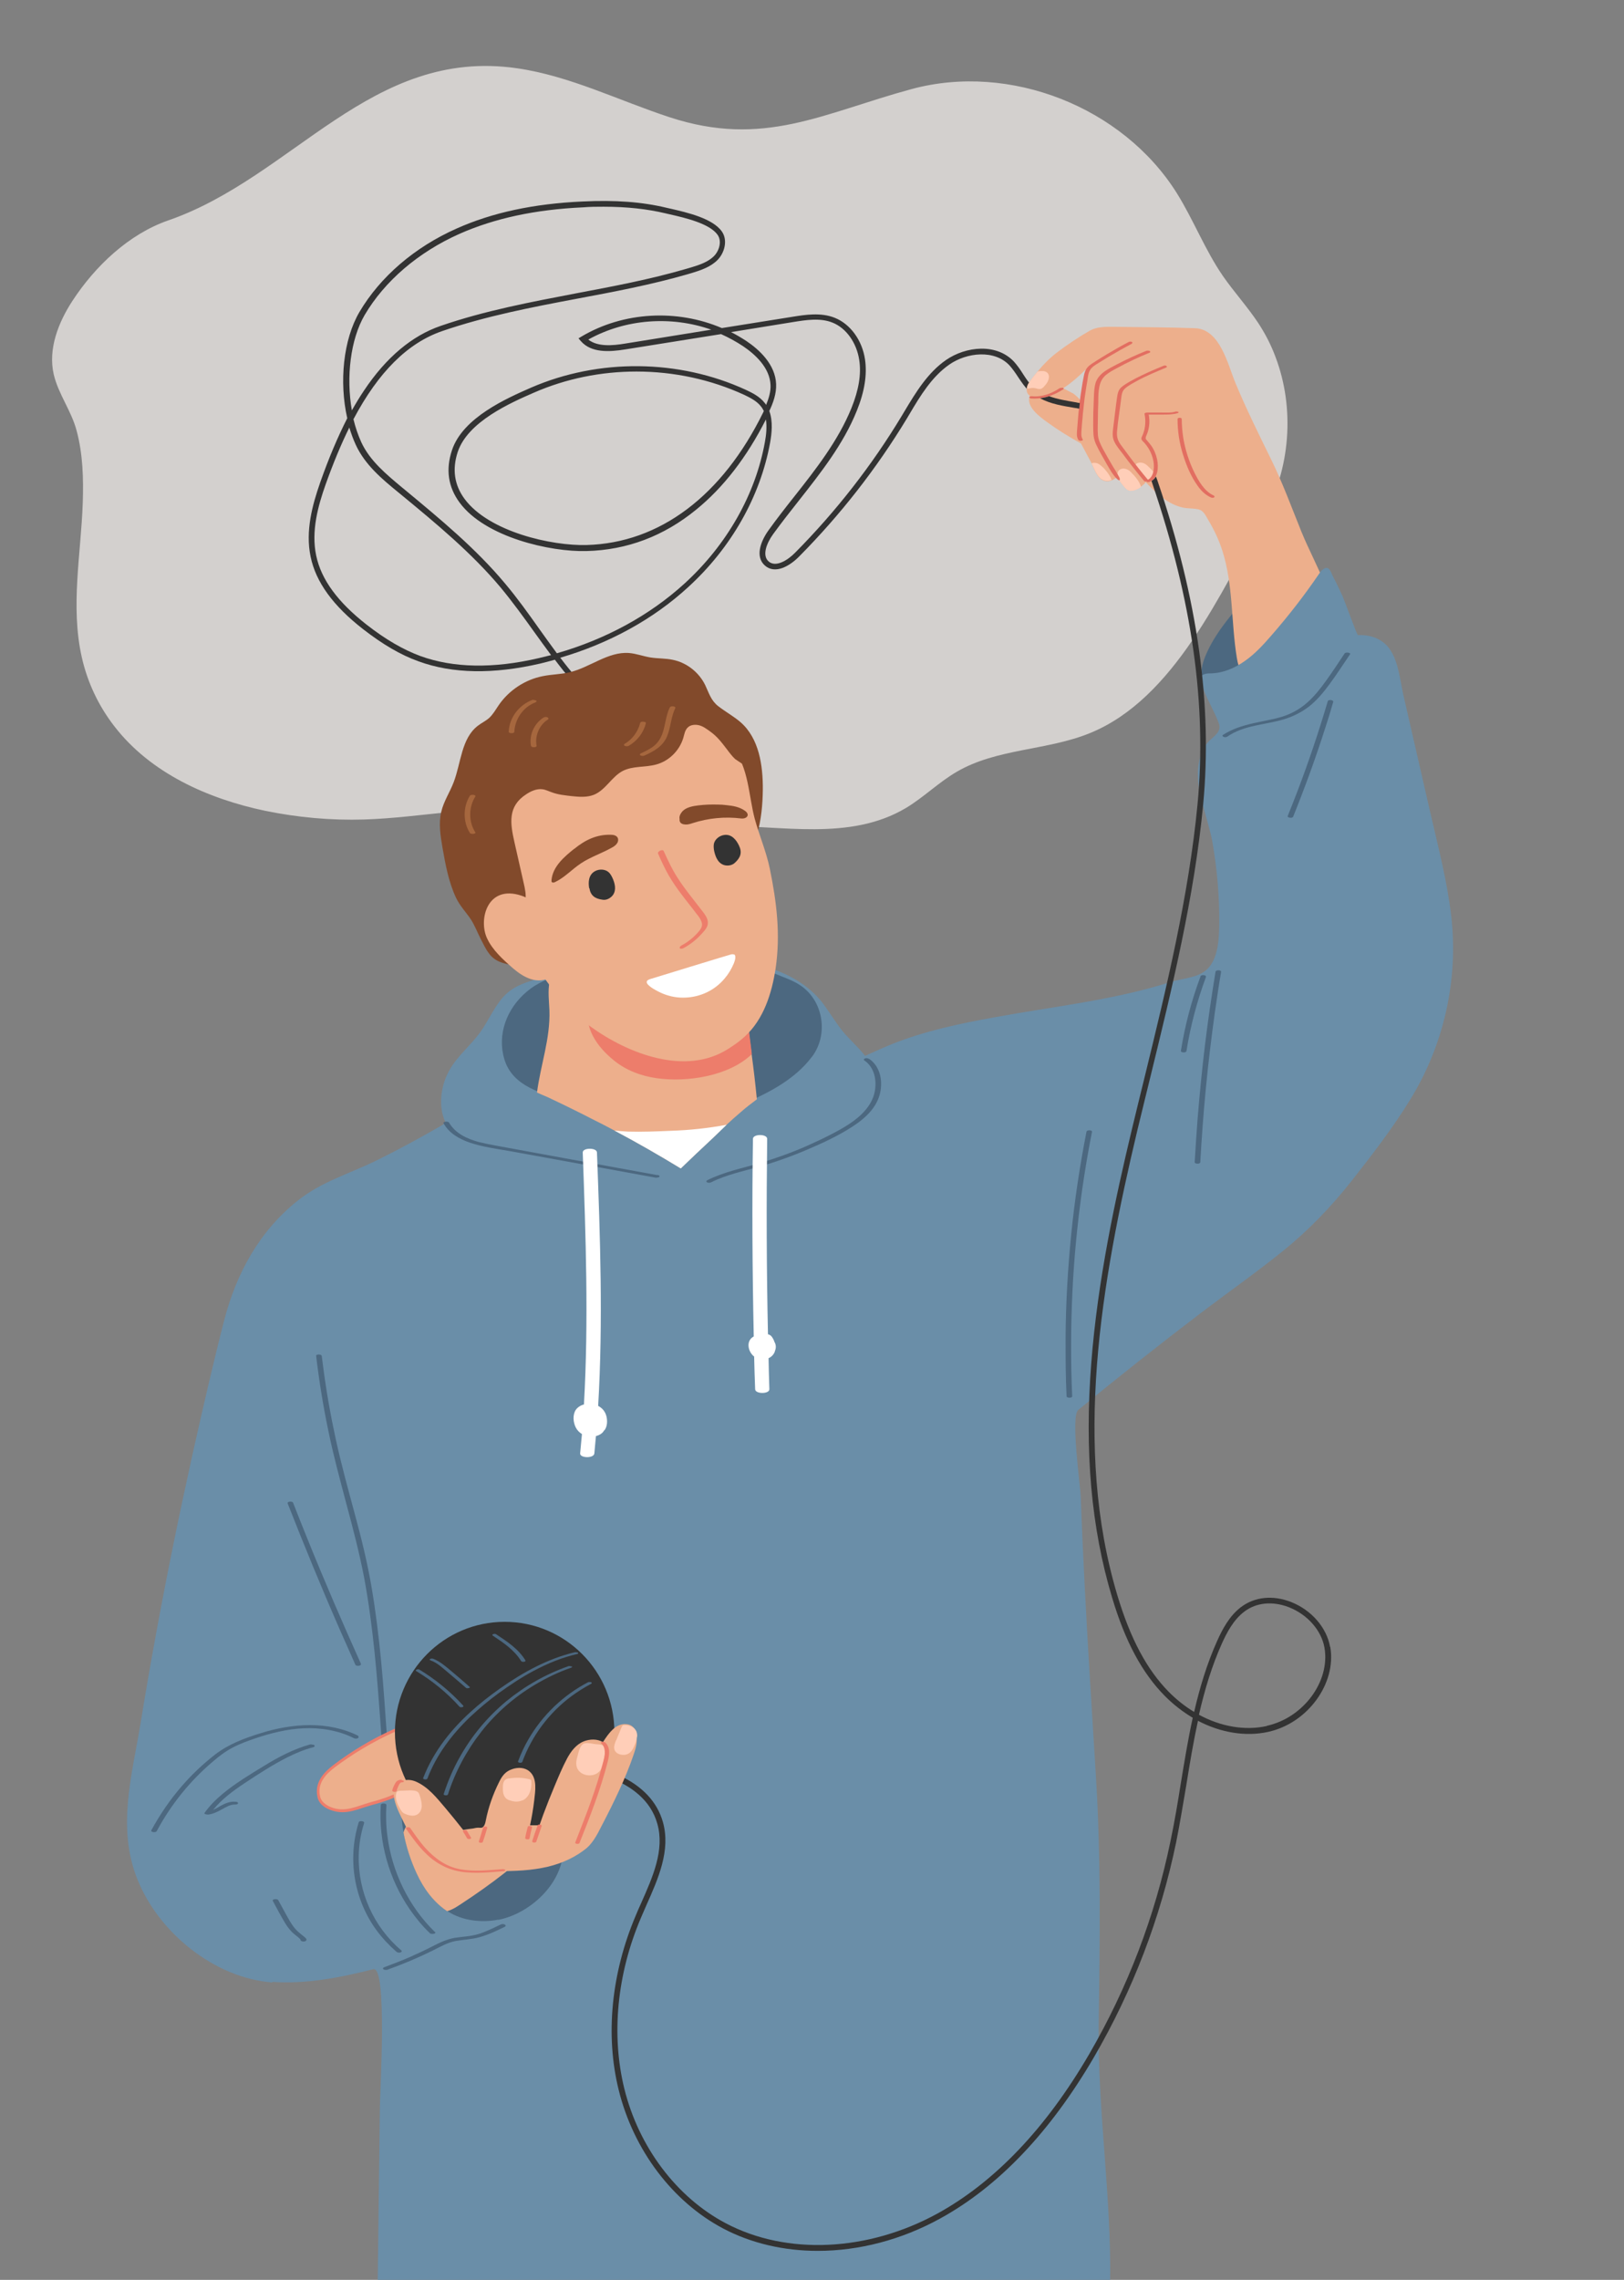 <svg  viewBox="0 0 114 160" fill="none" xmlns="http://www.w3.org/2000/svg">
<rect x="0" y="0" width="114" height="160" fill="#808080" stroke="none"/>
<g clip-path="url(#clip0_1_13981)">
<path d="M89.534 25.044C89.225 24.21 88.817 23.419 88.326 22.671C87.567 21.527 86.639 20.51 85.852 19.38C84.587 17.544 83.786 15.44 82.605 13.547C78.796 7.488 70.883 4.395 64.011 6.246C57.756 7.94 53.61 10.398 46.99 8.223C43.42 7.051 40.005 5.328 36.294 4.791C26.048 3.308 20.609 12.417 11.811 15.468C9.042 16.428 6.681 18.674 5.092 21.103C4.095 22.628 3.364 24.493 3.771 26.272C4.095 27.656 5.008 28.828 5.374 30.212C5.823 31.865 5.865 33.602 5.809 35.297C5.683 38.898 4.938 42.542 5.739 46.115C6.133 47.881 6.92 49.547 8.03 50.974C10.56 54.25 14.579 56.058 18.627 56.905C20.904 57.371 23.223 57.583 25.556 57.513C29.604 57.386 33.638 56.439 37.658 56.877C40.005 57.131 42.296 57.781 44.629 58.078C46.653 58.346 48.494 57.993 50.532 57.965C54.847 57.908 59.639 59.052 63.589 56.708C64.84 55.959 65.894 54.9 67.159 54.165C69.984 52.513 73.512 52.682 76.534 51.44C82.436 49.025 85.697 41.553 88.663 36.328C90.588 32.938 90.912 28.659 89.534 25.044Z" fill="#D3D0CE"/>
<path d="M41.537 49.251C40.581 48.347 39.738 47.344 38.951 46.299C38.613 46.398 38.262 46.483 37.925 46.568C34.636 47.33 31.769 47.288 29.379 46.412C28.114 45.961 26.849 45.212 25.486 44.153C23.378 42.514 22.169 40.848 21.804 39.068C21.424 37.261 21.93 35.425 22.478 33.857C23.083 32.134 23.715 30.651 24.376 29.352C23.8 26.809 24.095 23.829 25.233 21.895C26.681 19.437 29.098 17.347 32.064 16.034C34.566 14.918 37.461 14.296 40.89 14.141C43.195 14.028 45.065 14.169 46.779 14.579C46.878 14.607 46.976 14.621 47.089 14.649C48.255 14.918 50.026 15.327 50.672 16.245C51.108 16.867 50.855 17.757 50.363 18.251C49.885 18.731 49.225 18.957 48.578 19.155C48.466 19.183 48.353 19.225 48.241 19.254C45.697 19.988 43.069 20.482 40.511 20.962C37.362 21.556 34.116 22.177 31.038 23.236C28.62 24.07 26.568 26.103 24.811 29.422C24.952 30.001 25.135 30.538 25.36 31.032C25.964 32.346 27.145 33.306 28.171 34.168L28.48 34.422C30.897 36.427 33.399 38.489 35.451 40.947C36.308 41.964 37.096 43.065 37.855 44.139C38.262 44.703 38.67 45.283 39.091 45.847C42.535 44.859 45.613 43.178 48.058 40.947C51.024 38.235 53.034 34.704 53.694 31.018C53.779 30.566 53.849 29.973 53.765 29.436C52.429 32.077 50.785 34.21 48.873 35.764C46.597 37.628 44.011 38.602 41.171 38.673C38.642 38.743 34.06 37.713 32.261 35.269C31.459 34.182 31.277 32.953 31.727 31.597C32.486 29.295 35.606 27.939 37.278 27.205C42.029 25.143 47.665 25.199 52.359 27.36C52.809 27.572 53.329 27.826 53.68 28.278C53.722 28.321 53.751 28.363 53.779 28.419C53.961 27.968 54.116 27.487 54.088 27.007C54.032 25.807 53.02 24.875 52.162 24.296C51.67 23.971 51.15 23.688 50.616 23.448L43.898 24.521C42.76 24.705 41.495 24.776 40.764 23.928L40.609 23.745L40.82 23.618C43.772 21.866 47.538 21.683 50.672 23.024L55.62 22.234C56.505 22.092 57.616 21.909 58.599 22.304C59.696 22.742 60.525 23.886 60.722 25.228C60.876 26.287 60.694 27.473 60.145 28.829C59.204 31.174 57.602 33.193 56.07 35.142C55.465 35.905 54.847 36.696 54.271 37.487C53.821 38.108 53.469 38.984 53.961 39.407C54.453 39.831 55.282 39.337 55.831 38.772C58.684 35.891 61.2 32.671 63.294 29.196C63.364 29.083 63.434 28.956 63.505 28.843C64.292 27.53 65.121 26.16 66.4 25.27C67.805 24.296 69.97 24.07 71.193 25.397C71.418 25.651 71.628 25.948 71.811 26.244C72.233 26.894 72.64 27.502 73.287 27.487V27.883C72.43 27.911 71.952 27.177 71.474 26.471C71.291 26.188 71.094 25.906 70.883 25.666C69.829 24.507 67.848 24.733 66.625 25.595C65.416 26.442 64.615 27.756 63.856 29.041C63.786 29.154 63.715 29.281 63.645 29.394C61.523 32.897 58.993 36.131 56.112 39.04C55.409 39.76 54.397 40.311 53.694 39.69C53.006 39.083 53.371 38.023 53.947 37.218C54.524 36.413 55.142 35.622 55.746 34.86C57.264 32.939 58.838 30.933 59.766 28.645C60.286 27.36 60.469 26.245 60.314 25.256C60.132 24.055 59.401 23.024 58.445 22.643C57.574 22.29 56.562 22.46 55.676 22.601L51.319 23.307C51.684 23.491 52.036 23.702 52.387 23.928C53.315 24.55 54.425 25.581 54.481 26.951C54.51 27.629 54.271 28.278 54.004 28.843C54.271 29.578 54.172 30.425 54.06 31.061C53.371 34.846 51.333 38.447 48.297 41.215C45.852 43.461 42.76 45.155 39.33 46.158C40.075 47.147 40.876 48.093 41.776 48.941L41.495 49.237L41.537 49.251ZM24.544 29.959C23.954 31.145 23.392 32.501 22.858 33.998C22.324 35.509 21.832 37.275 22.197 38.998C22.549 40.678 23.715 42.26 25.739 43.842C27.06 44.873 28.297 45.593 29.52 46.045C31.825 46.879 34.622 46.935 37.826 46.186C38.121 46.116 38.403 46.045 38.684 45.975C38.29 45.452 37.911 44.915 37.531 44.393C36.772 43.334 35.985 42.246 35.142 41.229C33.118 38.814 30.63 36.752 28.213 34.761L27.904 34.507C26.835 33.631 25.627 32.628 24.98 31.23C24.797 30.835 24.643 30.411 24.516 29.987L24.544 29.959ZM44.671 26.075C42.197 26.075 39.738 26.569 37.475 27.558C35.859 28.264 32.851 29.578 32.134 31.71C31.727 32.939 31.895 34.041 32.612 35.015C34.327 37.331 38.74 38.32 41.185 38.249C46.301 38.108 50.701 34.803 53.582 28.928C53.582 28.9 53.61 28.872 53.624 28.857C53.568 28.744 53.498 28.617 53.413 28.518C53.118 28.137 52.654 27.911 52.247 27.713C49.885 26.626 47.285 26.075 44.685 26.075H44.671ZM42.366 14.508C41.902 14.508 41.424 14.508 40.932 14.551C37.545 14.706 34.706 15.327 32.246 16.415C29.365 17.7 27.004 19.72 25.599 22.107C24.601 23.815 24.291 26.456 24.699 28.801C24.98 28.306 25.261 27.84 25.556 27.403C27.102 25.087 28.916 23.561 30.939 22.869C34.046 21.796 37.306 21.189 40.469 20.581C43.013 20.101 45.641 19.607 48.157 18.872C48.269 18.844 48.382 18.802 48.494 18.773C49.112 18.59 49.689 18.392 50.11 17.983C50.49 17.601 50.687 16.937 50.377 16.485C49.815 15.681 48.072 15.285 47.032 15.045C46.92 15.017 46.822 15.002 46.723 14.974C45.416 14.664 44.011 14.508 42.38 14.508H42.366ZM41.298 23.829C41.93 24.338 42.956 24.267 43.884 24.112L49.928 23.137C47.117 22.149 43.912 22.375 41.298 23.829Z" fill="#333333"/>
<path d="M90.784 41.849C90.531 41.2 89.885 40.903 89.224 40.945C88.803 40.974 88.072 41.27 87.734 41.68C87.706 41.694 87.678 41.708 87.664 41.736C86.61 42.923 85.472 44.208 84.783 45.663C84.53 46.199 84.193 47.004 84.418 47.597C84.642 48.205 85.458 48.247 86.02 48.247C87.524 48.219 88.55 47.032 89.365 45.889C89.815 45.253 90.208 44.575 90.517 43.869C90.784 43.248 91.052 42.527 90.784 41.849Z" fill="#4C6880"/>
<path d="M93.454 42.369C93.356 41.931 93.201 41.508 93.046 41.098C92.54 39.813 91.88 38.598 91.36 37.327C90.657 35.59 90.038 33.881 89.209 32.2C88.352 30.449 87.481 28.698 86.736 26.904C86.201 25.633 85.667 23.119 83.911 23.035C81.999 22.964 80.074 22.964 78.148 22.936C77.586 22.936 77.01 22.922 76.504 23.204C75.716 23.656 74.958 24.164 74.227 24.715C73.721 25.096 73.257 25.563 72.835 26.071C72.624 26.325 72.428 26.579 72.245 26.834C72.147 26.975 72.09 27.13 72.076 27.257C72.048 27.469 72.118 27.653 72.287 27.78C72.006 28.528 72.948 29.221 73.51 29.63C74.269 30.181 75.07 30.675 75.885 31.127C76.11 31.565 76.363 32.003 76.588 32.441C76.602 32.469 76.616 32.497 76.63 32.539C76.827 32.935 77.024 33.542 77.431 33.712C77.656 33.81 77.853 33.782 78.036 33.712C78.162 33.669 78.246 33.584 78.359 33.528C78.401 33.514 78.443 33.542 78.471 33.584C78.513 33.641 78.57 33.712 78.612 33.768C78.682 33.867 78.766 33.98 78.851 34.079C78.977 34.248 79.132 34.418 79.329 34.432C79.596 34.446 79.863 34.333 80.088 34.164C80.214 34.065 80.341 33.952 80.425 33.839C81.184 34.63 81.985 35.406 83.081 35.632C83.433 35.703 83.925 35.661 84.248 35.788C84.515 35.901 84.684 36.268 84.824 36.508C85.232 37.186 85.569 37.906 85.808 38.655C86.581 41.07 86.412 43.668 86.82 46.154C86.876 46.507 86.96 46.889 87.213 47.157C87.354 47.298 87.551 47.397 87.748 47.439C88.38 47.595 89.026 47.312 89.603 47.016C90.277 46.663 90.91 46.267 91.528 45.843C92.006 45.504 92.512 45.081 92.878 44.572C93.243 44.078 93.496 43.499 93.496 42.878C93.496 42.708 93.468 42.525 93.426 42.355L93.454 42.369ZM76.11 27.031C76.054 27.413 75.998 27.808 75.927 28.189C75.745 27.963 75.576 27.794 75.351 27.625C75.281 27.582 74.634 27.257 74.634 27.243C74.677 27.215 74.719 27.187 74.761 27.159C75.253 26.834 75.66 26.466 76.082 26.057C76.138 26 76.209 25.944 76.279 25.944C76.222 26.311 76.166 26.664 76.11 27.031Z" fill="#EDAF8C"/>
<path d="M79.445 33.186C79.333 33.073 79.206 32.96 79.052 32.918C78.897 32.861 78.714 32.875 78.588 32.974C78.349 33.172 78.447 33.483 78.616 33.779C78.686 33.878 78.77 33.991 78.855 34.09C78.981 34.26 79.136 34.429 79.333 34.443C79.6 34.457 79.867 34.344 80.092 34.175C80.021 33.808 79.6 33.342 79.431 33.186H79.445Z" fill="#FFCEB8"/>
<path d="M73.132 26.043C73.034 26.043 72.936 26.043 72.837 26.071C72.626 26.325 72.43 26.58 72.247 26.834C72.148 26.975 72.092 27.13 72.078 27.258C72.078 27.258 72.106 27.272 72.12 27.272C72.148 27.272 72.177 27.272 72.205 27.272C72.359 27.229 72.514 27.215 72.668 27.243C72.781 27.272 72.893 27.314 73.02 27.3C73.09 27.3 73.16 27.243 73.217 27.201C73.273 27.159 73.315 27.088 73.371 27.032C73.456 26.933 73.54 26.82 73.582 26.693C73.737 26.311 73.526 26.015 73.132 26.043Z" fill="#FFCEB8"/>
<path d="M79.944 33.074C80.028 33.201 80.112 33.328 80.197 33.441C80.295 33.583 80.421 33.738 80.59 33.738C80.674 33.738 80.773 33.696 80.843 33.639C80.956 33.54 81.054 33.328 80.998 33.187C80.942 33.032 80.745 32.876 80.632 32.763C80.52 32.65 80.393 32.537 80.239 32.495C80.112 32.453 79.958 32.453 79.831 32.509C79.677 32.594 79.677 32.679 79.775 32.834C79.831 32.905 79.887 32.989 79.93 33.06L79.944 33.074Z" fill="#FFCEB8"/>
<path d="M77.412 32.795C77.3 32.682 77.173 32.569 77.019 32.512C76.892 32.47 76.737 32.47 76.625 32.512C76.822 32.908 77.019 33.515 77.426 33.684C77.651 33.783 77.848 33.755 78.031 33.684C77.918 33.331 77.553 32.922 77.398 32.767L77.412 32.795Z" fill="#FFCEB8"/>
<path d="M82.744 28.911C82.744 28.911 82.59 28.869 82.534 28.883C82.224 28.982 81.887 28.954 81.564 28.954H80.524C80.524 28.954 80.439 28.954 80.397 28.982C80.355 28.982 80.341 29.01 80.341 29.053C80.425 29.42 80.411 29.815 80.327 30.182C80.299 30.267 80.271 30.352 80.243 30.451C80.215 30.535 80.158 30.62 80.13 30.719C80.088 30.875 80.228 30.973 80.327 31.072C80.763 31.552 81.058 32.258 80.987 32.922C80.959 33.219 80.847 33.53 80.58 33.671C80.13 33.134 79.68 32.569 79.259 32.004C79.062 31.736 78.851 31.453 78.654 31.185C78.57 31.058 78.486 30.917 78.444 30.747C78.401 30.578 78.401 30.408 78.415 30.253C78.472 29.547 78.598 28.841 78.683 28.135C78.725 27.824 78.725 27.471 78.978 27.259C79.217 27.047 79.526 26.892 79.807 26.736C80.468 26.369 81.17 26.087 81.873 25.79C81.929 25.762 81.915 25.705 81.873 25.677C81.817 25.635 81.718 25.649 81.662 25.677C81.002 25.945 80.355 26.228 79.723 26.553C79.427 26.708 79.146 26.863 78.879 27.047C78.767 27.132 78.654 27.217 78.584 27.329C78.5 27.457 78.458 27.626 78.43 27.782C78.317 28.516 78.247 29.25 78.148 29.985C78.106 30.324 78.064 30.677 78.219 30.987C78.359 31.298 78.612 31.581 78.823 31.863C79.301 32.513 79.807 33.148 80.313 33.756C80.341 33.784 80.397 33.798 80.468 33.784C80.468 33.784 80.481 33.812 80.496 33.812C80.552 33.854 80.65 33.84 80.706 33.812C81.297 33.558 81.339 32.795 81.226 32.244C81.156 31.905 81.016 31.567 80.819 31.284C80.72 31.143 80.608 31.016 80.496 30.889C80.397 30.79 80.411 30.733 80.453 30.606C80.496 30.507 80.538 30.422 80.566 30.324C80.692 29.928 80.72 29.505 80.636 29.095C80.959 29.095 81.297 29.095 81.62 29.095C81.971 29.095 82.323 29.095 82.66 28.996C82.716 28.982 82.758 28.94 82.716 28.897L82.744 28.911Z" fill="#E26E61"/>
<path d="M85.218 34.786C84.529 34.475 84.136 33.755 83.813 33.105C83.461 32.371 83.208 31.58 83.068 30.775C82.998 30.323 82.955 29.857 82.955 29.405C82.955 29.292 82.66 29.292 82.66 29.405C82.66 30.252 82.787 31.086 83.04 31.891C83.279 32.667 83.602 33.444 84.08 34.108C84.319 34.447 84.628 34.744 85.007 34.913C85.064 34.941 85.162 34.941 85.218 34.913C85.274 34.885 85.274 34.828 85.218 34.8V34.786Z" fill="#E26E61"/>
<path d="M80.68 24.62C80.68 24.62 80.525 24.592 80.469 24.62C79.766 24.902 79.064 25.227 78.389 25.58C77.827 25.877 77.138 26.188 76.913 26.851C76.815 27.176 76.801 27.515 76.787 27.854C76.773 28.235 76.759 28.631 76.745 29.012C76.745 29.408 76.731 29.817 76.745 30.213C76.745 30.58 76.801 30.905 76.969 31.244C77.18 31.682 77.419 32.091 77.658 32.515C77.883 32.896 78.108 33.334 78.445 33.645C78.487 33.673 78.529 33.715 78.586 33.701C78.614 33.673 78.614 33.631 78.6 33.588C78.6 33.546 78.572 33.518 78.558 33.475C78.473 33.334 78.403 33.193 78.319 33.051C78.206 32.882 78.108 32.712 78.01 32.543C77.813 32.204 77.616 31.865 77.433 31.526C77.265 31.201 77.096 30.891 77.068 30.509C77.04 30.128 77.068 29.747 77.068 29.38C77.068 28.998 77.082 28.603 77.096 28.221C77.096 27.868 77.096 27.515 77.166 27.176C77.222 26.837 77.363 26.555 77.616 26.329C77.869 26.117 78.164 25.962 78.459 25.806C79.19 25.411 79.935 25.058 80.708 24.747C80.764 24.719 80.75 24.662 80.708 24.634L80.68 24.62Z" fill="#E26E61"/>
<path d="M79.451 24.123C78.889 24.419 78.341 24.73 77.793 25.055C77.568 25.196 77.329 25.337 77.104 25.479C76.893 25.606 76.654 25.747 76.528 25.959C76.387 26.171 76.373 26.453 76.331 26.707C76.275 27.004 76.233 27.301 76.19 27.583C76.148 27.837 76.12 28.077 76.092 28.332C76.078 28.459 76.064 28.6 76.05 28.727C76.022 28.925 76.008 29.108 75.993 29.306C75.965 29.589 75.937 29.871 75.923 30.139C75.909 30.38 75.867 30.634 76.008 30.846C76.064 30.93 75.783 30.973 75.712 30.888C75.544 30.662 75.6 30.351 75.614 30.097C75.642 29.758 75.67 29.419 75.698 29.08C75.712 28.939 75.727 28.812 75.74 28.671C75.755 28.543 75.769 28.402 75.783 28.275C75.825 27.95 75.867 27.611 75.923 27.287C75.965 26.99 76.022 26.693 76.078 26.411C76.12 26.171 76.19 25.945 76.359 25.761C76.528 25.578 76.767 25.451 76.977 25.309C77.216 25.154 77.455 25.013 77.708 24.857C78.214 24.561 78.72 24.264 79.24 23.996C79.296 23.968 79.395 23.968 79.451 23.996C79.507 24.024 79.507 24.081 79.451 24.109V24.123Z" fill="#E26E61"/>
<path d="M74.593 27.215C74.593 27.215 74.452 27.215 74.382 27.243C73.82 27.624 73.131 27.879 72.442 27.808C72.386 27.808 72.288 27.808 72.26 27.864C72.231 27.921 72.316 27.949 72.358 27.963C73.173 28.034 73.96 27.766 74.649 27.314C74.705 27.271 74.635 27.215 74.593 27.215Z" fill="#E26E61"/>
<path d="M19.105 139.087C21.494 139.256 23.884 138.79 26.203 138.197C27.201 137.943 26.681 146.755 26.667 147.857C26.61 152.009 26.568 156.161 26.512 160.3H77.925C78.037 154.184 77.039 148.125 77.124 142.052C77.208 136.234 77.292 130.457 76.927 124.61C76.66 120.246 76.379 115.896 76.154 111.532C76.041 109.357 75.943 107.168 75.859 104.993C75.831 104.174 75.142 99.4 75.69 98.949C78.529 96.618 81.41 94.344 84.32 92.127C86.217 90.686 88.171 89.317 90.026 87.82C91.853 86.351 93.441 84.698 94.889 82.862C96.323 81.04 97.77 79.162 98.993 77.171C100.16 75.278 101.003 73.202 101.495 71.041C102.001 68.838 102.127 66.55 101.874 64.305C101.593 61.861 100.961 59.46 100.413 57.073C99.78 54.291 99.134 51.509 98.501 48.727C98.262 47.653 98.15 46.227 97.405 45.365C96.885 44.772 96.098 44.532 95.325 44.575C95.254 44.575 94.355 42.075 94.243 41.835C94.032 41.383 93.821 40.931 93.582 40.479C93.427 40.182 93.315 39.645 92.893 39.942C92.753 40.027 92.668 40.168 92.57 40.309C91.558 41.792 90.448 43.219 89.267 44.575C88.705 45.224 88.115 45.874 87.412 46.368C86.709 46.877 85.88 47.23 85.023 47.258C84.868 47.258 84.699 47.258 84.545 47.314C84.193 47.427 84.264 47.681 84.348 47.964C84.629 48.953 85.205 49.8 85.557 50.76C85.796 51.396 85.121 51.707 84.784 52.102C84.334 52.611 84.137 53.373 84.095 54.037C83.996 55.718 84.812 57.441 85.107 59.093C85.444 61.028 85.613 62.991 85.585 64.94C85.571 65.872 85.514 67.087 84.896 67.849C84.264 68.64 83.111 68.626 82.198 68.909C78.178 70.194 73.947 70.632 69.815 71.394C67.384 71.832 64.91 72.355 62.619 73.273C60.384 74.177 58.276 75.391 55.901 76.027C53.736 76.606 51.488 76.761 49.253 76.775C44.404 76.803 39.513 76.196 34.748 77.269C34.706 77.227 34.65 77.199 34.594 77.185C33.736 76.888 31.712 78.569 31.01 78.978C29.52 79.84 28.016 80.659 26.47 81.422C24.558 82.368 22.605 82.905 20.918 84.246C18.22 86.379 16.589 89.359 15.732 92.678C14.931 95.799 14.214 98.949 13.511 102.084C12.584 106.264 11.726 110.459 10.953 114.668C10.574 116.744 10.208 118.834 9.871 120.924C9.267 124.582 8.198 128.24 9.632 131.856C11.122 135.626 15.057 138.832 19.133 139.129L19.105 139.087Z" fill="#6A8EA8"/>
<path d="M61.396 76.209C61.298 76.788 60.932 77.282 60.553 77.734C59.246 79.274 57.545 80.474 55.662 81.194C54.565 81.618 53.483 82.141 52.345 82.437C51.023 82.79 49.66 82.903 48.297 83.002C46.484 83.129 45.022 83.2 43.265 82.663C41.719 82.268 40.187 81.9 38.613 81.66C37.039 81.42 35.648 81.237 34.144 80.7C33.019 80.29 31.768 79.796 31.248 78.709C31.066 78.313 30.981 77.875 30.967 77.452C30.939 76.604 31.164 75.757 31.586 75.037C32.148 74.076 33.033 73.37 33.694 72.466C34.242 71.704 34.621 70.828 35.212 70.094C35.395 69.882 35.577 69.698 35.788 69.543C36.294 69.161 36.884 68.95 37.545 68.752C38.276 68.54 39.021 68.611 39.752 68.427C40.623 68.215 41.508 68.088 42.408 67.975C44.277 67.721 46.16 67.537 48.058 67.438C49.773 67.354 51.501 67.34 53.174 67.707C53.202 67.707 53.244 67.721 53.272 67.735C54.917 68.116 56.491 68.907 57.587 70.192C57.728 70.362 57.854 70.531 57.981 70.715C58.374 71.266 58.726 71.845 59.147 72.367C59.639 72.96 60.23 73.469 60.707 74.076C61.171 74.684 61.523 75.46 61.396 76.223V76.209Z" fill="#6A8EA8"/>
<path d="M56.996 74.163C55.801 75.759 53.904 76.734 52.119 77.482C51.191 77.877 50.222 78.174 49.21 78.245C48.142 78.329 47.059 78.216 45.977 78.132C43.911 77.976 41.845 77.75 39.835 77.228C38.12 76.79 35.984 76.267 35.408 74.347C34.874 72.581 35.591 70.774 36.954 69.615C38.5 68.288 40.496 68.231 42.421 67.963C44.291 67.709 46.174 67.525 48.071 67.426C49.294 67.356 50.531 67.342 51.754 67.469C52.892 67.582 53.792 68.104 54.846 68.514C55.31 68.698 55.788 68.881 56.195 69.164C57.811 70.251 58.163 72.61 57.01 74.149L56.996 74.163Z" fill="#4C6880"/>
<path d="M34.974 134.722C33.808 134.948 32.487 134.807 31.461 134.157C31.433 134.143 31.405 134.129 31.39 134.115C30.435 133.479 29.732 132.519 29.254 131.474C28.833 130.57 28.509 129.581 28.327 128.593C28.27 128.254 28.214 127.915 28.2 127.59C28.172 127.307 28.833 127.251 29.1 127.42C29.634 127.138 30.28 127.053 30.87 126.983C32.192 126.813 33.513 126.672 34.834 126.799C35.86 126.884 36.914 127.152 37.814 127.646C38.404 127.971 39.065 128.451 39.332 129.087C39.43 129.129 39.5 129.2 39.5 129.285C39.837 131.883 37.364 134.27 34.974 134.736V134.722Z" fill="#4C6880"/>
<path d="M40.379 68.242C40.73 68.199 41.081 68.143 41.433 68.086C43.682 67.691 45.93 66.985 47.8 65.671C49.037 64.796 50.077 63.68 50.99 62.493C51.904 61.307 52.719 60.008 53.141 58.567C53.436 57.55 53.534 56.491 53.548 55.432C53.562 53.709 53.281 51.816 51.988 50.687C51.496 50.263 50.92 49.952 50.414 49.557C49.908 49.161 49.767 48.639 49.5 48.074C49.065 47.184 48.207 46.506 47.237 46.308C46.718 46.195 46.183 46.224 45.649 46.139C45.143 46.054 44.666 45.871 44.16 45.828C42.684 45.715 41.419 46.845 39.971 47.184C39.367 47.325 38.72 47.325 38.102 47.452C36.865 47.693 35.727 48.441 35.01 49.486C34.799 49.797 34.616 50.122 34.349 50.376C34.096 50.602 33.787 50.743 33.534 50.941C32.382 51.831 32.367 53.539 31.847 54.895C31.58 55.601 31.145 56.237 30.976 56.971C30.779 57.791 30.92 58.652 31.06 59.485C31.271 60.686 31.496 61.914 32.016 63.016C32.297 63.595 32.705 64.005 33.056 64.527C33.323 64.937 33.534 65.488 33.759 65.925C33.928 66.25 34.082 66.589 34.307 66.886C34.827 67.634 35.656 67.648 36.5 67.86C37.202 68.03 37.905 68.213 38.636 68.27C39.226 68.326 39.817 68.298 40.407 68.228L40.379 68.242Z" fill="#824A2B"/>
<path d="M53.142 77.139C52.748 77.436 52.355 77.733 51.989 78.057C51.652 78.34 51.329 78.636 51.005 78.933L49.993 79.907C49.248 80.6 48.518 81.292 47.787 81.998C46.255 81.066 44.709 80.176 43.135 79.343C42.643 79.074 42.137 78.82 41.631 78.566C40.562 78.015 39.494 77.493 38.412 76.984C38.173 76.885 37.934 76.786 37.695 76.673C37.948 74.724 38.637 72.902 38.567 70.897C38.539 70.247 38.454 69.584 38.567 68.948C38.679 68.312 39.087 67.677 39.691 67.465C40.239 67.267 40.731 66.999 41.265 66.801C41.968 66.533 42.713 66.406 43.43 66.25C44.835 65.954 46.199 65.516 47.618 65.389C48.855 65.262 51.455 65.304 52.031 66.66C52.074 66.773 52.13 66.9 52.172 67.027C52.172 67.324 52.172 67.606 52.186 67.903C52.242 69.937 52.495 71.956 52.762 73.976C52.903 75.035 53.029 76.08 53.128 77.139H53.142Z" fill="#EDAF8C"/>
<path d="M52.776 73.976L52.748 74.004C51.146 75.529 48.223 75.967 46.114 75.671C45.004 75.515 43.964 75.12 43.121 74.442C41.94 73.496 40.886 72.083 41.364 70.459C41.589 69.725 42.095 69.117 42.699 68.637C44.034 67.578 45.735 67.168 47.407 67.197C48.265 67.211 49.122 67.338 49.937 67.564C50.71 67.776 51.455 67.677 52.2 67.875C52.256 69.908 52.523 71.928 52.776 73.962V73.976Z" fill="#ED7D6B"/>
<path d="M51.439 52.465C49.738 50.502 47.208 49.245 44.608 49.231C41.938 49.203 39.366 50.417 37.384 52.197C36.147 53.312 35.093 54.668 34.432 56.222C34.166 56.829 33.898 57.564 33.898 58.242C33.898 58.891 34.179 59.569 34.376 60.191C34.77 61.433 35.248 62.662 35.754 63.862C36.344 65.261 36.948 66.758 37.792 68.029C38.832 69.582 39.928 70.938 41.446 72.04C44.074 73.946 48.136 75.542 51.144 73.593C51.551 73.339 51.945 73.057 52.296 72.732C53.603 71.531 54.18 69.724 54.447 67.958C54.798 65.571 54.517 63.298 54.039 60.967C53.786 59.753 53.308 58.651 52.985 57.479C52.549 55.869 52.563 53.807 51.425 52.493L51.439 52.465Z" fill="#EDAF8C"/>
<path d="M50.034 50.054C49.781 49.842 49.528 49.63 49.289 49.39C48.67 48.783 48.164 48.147 47.335 47.879C46.38 47.568 45.353 47.427 44.37 47.385C42.838 47.328 41.221 47.935 39.788 48.444C39.24 48.642 38.635 48.797 38.143 49.108C37.567 49.475 37.033 49.997 36.527 50.477C34.756 52.2 33.702 54.616 33.491 57.087C33.365 58.542 33.477 60.053 33.857 61.465C34.025 62.059 34.25 62.652 34.559 63.188C34.84 63.654 35.36 63.979 35.88 64.121C36.457 64.276 36.794 63.782 36.878 63.231C36.949 62.793 36.85 62.355 36.752 61.931C36.541 60.999 36.33 60.067 36.119 59.135C35.81 57.779 35.627 56.593 36.935 55.745C37.272 55.52 37.679 55.336 38.087 55.392C38.312 55.421 38.523 55.534 38.734 55.604C39.183 55.774 39.661 55.816 40.139 55.873C40.659 55.929 41.207 55.971 41.699 55.774C42.514 55.435 42.936 54.517 43.709 54.107C44.426 53.74 45.283 53.867 46.056 53.655C46.956 53.415 47.701 52.681 47.968 51.777C48.038 51.537 48.08 51.254 48.263 51.071C48.46 50.859 48.797 50.831 49.078 50.901C49.359 50.972 49.598 51.155 49.837 51.325C50.371 51.706 50.652 52.102 51.046 52.61C51.214 52.836 51.397 53.076 51.608 53.274C51.65 53.302 52.128 53.627 52.128 53.613C52.774 53.796 52.254 52.695 52.17 52.483C51.917 51.904 51.538 51.424 51.088 50.986C50.751 50.661 50.371 50.364 50.006 50.054H50.034Z" fill="#824A2B"/>
<path d="M36.608 62.86C34.205 62.055 33.572 64.541 34.191 65.854C34.57 66.674 35.301 67.337 36.032 67.973C36.664 68.51 37.733 69.216 38.759 68.51C39.152 68.241 39.265 67.817 39.307 67.45C39.461 66.024 38.815 64.456 37.676 63.468C37.381 63.213 37.016 63.002 36.608 62.86Z" fill="#EDAF8C"/>
<path d="M41.359 62.34C41.289 61.93 41.303 61.394 41.767 61.139C42.076 60.97 42.484 60.998 42.723 61.21C42.849 61.323 42.919 61.464 42.99 61.605C43.158 61.973 43.285 62.439 43.032 62.806C42.877 63.018 42.596 63.187 42.315 63.145C41.753 63.074 41.458 62.848 41.373 62.326L41.359 62.34Z" fill="#333333"/>
<path d="M48.107 57.765C47.925 57.822 47.728 57.652 47.7 57.455C47.672 57.257 47.784 57.073 47.91 56.932C48.178 56.65 48.655 56.565 49.021 56.523C49.485 56.466 49.948 56.452 50.412 56.466C50.609 56.466 50.82 56.48 51.017 56.508C51.466 56.551 51.93 56.636 52.296 56.904C52.675 57.172 52.436 57.483 52.029 57.441C50.89 57.299 49.724 57.412 48.627 57.765C48.459 57.822 48.276 57.878 48.107 57.864C47.334 57.822 47.84 56.96 48.22 56.748C48.248 56.748 48.262 56.72 48.29 56.706L48.107 57.751V57.765Z" fill="#824A2B"/>
<path d="M40.303 59.572C39.614 60.123 38.813 60.801 38.715 61.747C38.715 61.789 38.715 61.832 38.715 61.874C38.771 61.973 38.898 61.945 38.996 61.888C39.657 61.563 40.163 60.998 40.781 60.589C41.456 60.137 42.257 59.883 42.974 59.473C43.1 59.403 43.227 59.318 43.311 59.191C43.395 59.078 43.423 58.908 43.353 58.781C43.255 58.626 43.058 58.584 42.875 58.584C41.891 58.555 41.076 58.951 40.331 59.558C40.331 59.558 40.331 59.558 40.317 59.572H40.303Z" fill="#824A2B"/>
<path d="M51.87 59.332C51.687 58.951 51.364 58.527 50.844 58.598C50.507 58.64 50.183 58.894 50.113 59.219C50.085 59.374 50.099 59.544 50.127 59.699C50.211 60.081 50.366 60.547 50.802 60.702C51.055 60.787 51.378 60.744 51.575 60.561C51.996 60.179 52.109 59.826 51.87 59.332Z" fill="#333333"/>
<path d="M51.547 66.988C51.547 66.988 51.407 66.945 51.294 66.988C51.252 66.988 45.644 68.711 45.644 68.711C45.138 68.866 45.518 69.177 45.855 69.388C46.094 69.53 46.333 69.657 46.586 69.756C47.092 69.954 47.612 70.038 48.132 70.01C49.172 69.968 50.17 69.501 50.858 68.682C51.126 68.372 51.35 68.004 51.519 67.595C51.603 67.383 51.688 67.072 51.533 66.974L51.547 66.988Z" fill="white"/>
<path d="M49.555 64.301C49.414 64.061 49.232 63.863 49.077 63.651C48.894 63.411 48.712 63.185 48.529 62.945C48.178 62.493 47.826 62.027 47.517 61.533C47.152 60.954 46.87 60.346 46.589 59.725C46.519 59.57 46.126 59.753 46.196 59.909C46.421 60.431 46.66 60.94 46.941 61.434C47.222 61.914 47.531 62.366 47.868 62.804C48.206 63.256 48.557 63.679 48.894 64.131C49.035 64.301 49.175 64.484 49.246 64.696C49.33 64.936 49.246 65.12 49.119 65.29C48.782 65.713 48.346 66.08 47.868 66.335C47.812 66.363 47.686 66.448 47.714 66.532C47.756 66.617 47.911 66.575 47.967 66.546C48.445 66.292 48.88 65.953 49.246 65.544C49.4 65.374 49.597 65.177 49.667 64.936C49.724 64.71 49.667 64.484 49.541 64.287L49.555 64.301Z" fill="#ED7D6B"/>
<path d="M47.023 49.63C46.727 50.237 46.714 50.915 46.474 51.551C46.348 51.861 46.165 52.144 45.898 52.356C45.617 52.582 45.294 52.723 44.971 52.878C44.9 52.921 44.9 52.991 44.971 53.02C45.055 53.062 45.167 53.062 45.252 53.02C45.898 52.723 46.531 52.384 46.826 51.678C47.093 51.042 47.093 50.322 47.402 49.701C47.472 49.559 47.079 49.517 47.023 49.644V49.63Z" fill="#A6673E"/>
<path d="M45.273 50.675C45.273 50.675 45.175 50.647 45.133 50.647C45.062 50.647 44.95 50.661 44.936 50.745C44.781 51.353 44.388 51.889 43.853 52.2C43.783 52.242 43.783 52.313 43.853 52.341C43.938 52.384 44.064 52.384 44.135 52.341C44.739 51.988 45.175 51.423 45.343 50.745C45.343 50.717 45.301 50.689 45.287 50.675H45.273Z" fill="#A6673E"/>
<path d="M37.636 49.162C37.636 49.162 37.44 49.092 37.369 49.12C36.442 49.473 35.753 50.349 35.711 51.351C35.711 51.493 36.105 51.493 36.105 51.351C36.147 50.462 36.737 49.614 37.566 49.303C37.622 49.275 37.707 49.233 37.636 49.162Z" fill="#A6673E"/>
<path d="M38.452 50.348C38.382 50.306 38.241 50.306 38.171 50.348C37.51 50.758 37.131 51.563 37.271 52.34C37.299 52.481 37.693 52.467 37.665 52.34C37.538 51.648 37.848 50.885 38.452 50.504C38.522 50.461 38.522 50.405 38.452 50.362V50.348Z" fill="#A6673E"/>
<path d="M33.366 58.415C32.888 57.667 32.888 56.664 33.366 55.901C33.436 55.774 33.056 55.732 32.986 55.845C32.494 56.636 32.494 57.681 32.986 58.458C33.056 58.571 33.45 58.528 33.366 58.401V58.415Z" fill="#A6673E"/>
<path d="M30.525 135.584C28.698 133.805 27.518 131.375 27.194 128.847C27.096 128.127 27.082 127.407 27.124 126.672C27.124 126.531 26.73 126.531 26.73 126.672C26.562 129.257 27.307 131.884 28.768 134.002C29.19 134.61 29.654 135.174 30.188 135.683C30.286 135.768 30.666 135.711 30.539 135.584H30.525Z" fill="#4C6880"/>
<path d="M28.176 136.883C26.236 135.245 25.126 132.773 25.182 130.231C25.196 129.454 25.323 128.692 25.561 127.943C25.604 127.788 25.21 127.76 25.182 127.887C24.381 130.457 24.845 133.296 26.433 135.471C26.84 136.022 27.318 136.53 27.838 136.982C27.909 137.038 28.035 137.053 28.105 137.024C28.162 137.01 28.246 136.94 28.176 136.883Z" fill="#4C6880"/>
<path d="M21.303 135.881C21.036 135.669 20.783 135.471 20.586 135.189C20.389 134.921 20.235 134.638 20.08 134.356C19.897 134.017 19.715 133.692 19.532 133.353C19.462 133.226 19.068 133.282 19.152 133.409C19.433 133.932 19.715 134.469 20.024 134.977C20.164 135.203 20.319 135.415 20.502 135.598C20.684 135.782 20.923 135.923 21.092 136.107C21.092 136.121 21.092 136.149 21.092 136.163C21.162 136.276 21.401 136.291 21.485 136.192C21.598 136.079 21.373 135.952 21.303 135.881Z" fill="#4C6880"/>
<path d="M35.429 135.063C35.345 135.021 35.232 135.021 35.148 135.063C34.642 135.303 34.136 135.557 33.602 135.727C33.054 135.896 32.492 135.91 31.93 135.995C31.367 136.094 30.861 136.334 30.369 136.588C29.849 136.857 29.329 137.097 28.795 137.337C28.205 137.591 27.587 137.831 26.982 138.057C26.912 138.085 26.842 138.128 26.912 138.198C26.968 138.255 27.109 138.255 27.179 138.241C28.289 137.845 29.358 137.393 30.412 136.871C30.918 136.617 31.41 136.334 31.972 136.221C32.534 136.122 33.11 136.108 33.658 135.953C34.277 135.783 34.867 135.501 35.443 135.218C35.514 135.176 35.514 135.105 35.443 135.077L35.429 135.063Z" fill="#4C6880"/>
<path d="M25.169 121.829C23.032 120.756 20.53 120.939 18.31 121.632C17.171 121.985 16.061 122.394 15.105 123.129C14.234 123.806 13.433 124.569 12.716 125.402C11.915 126.335 11.212 127.366 10.622 128.453C10.551 128.58 10.945 128.637 11.001 128.509C11.999 126.645 13.348 124.965 14.965 123.609C15.386 123.242 15.836 122.903 16.328 122.648C16.834 122.38 17.382 122.182 17.916 121.999C18.998 121.632 20.137 121.349 21.275 121.293C22.498 121.236 23.749 121.434 24.845 121.985C24.93 122.027 25.042 122.027 25.126 121.985C25.197 121.942 25.197 121.872 25.126 121.843L25.169 121.829Z" fill="#4C6880"/>
<path d="M22.051 122.463C22.051 122.463 21.854 122.406 21.784 122.42C20.617 122.745 19.535 123.31 18.509 123.946C17.539 124.539 16.527 125.146 15.642 125.88C15.164 126.276 14.728 126.714 14.363 127.222C14.278 127.335 14.574 127.349 14.616 127.349C14.967 127.307 15.29 127.137 15.6 126.968C15.881 126.813 16.176 126.629 16.513 126.643C16.569 126.643 16.71 126.629 16.71 126.544C16.71 126.459 16.569 126.445 16.513 126.445C16.148 126.417 15.796 126.558 15.473 126.742C15.304 126.841 15.136 126.94 14.953 127.024C15.571 126.262 16.373 125.669 17.188 125.132C18.143 124.496 19.127 123.861 20.153 123.338C20.744 123.042 21.348 122.787 21.994 122.618C22.065 122.604 22.121 122.547 22.065 122.477L22.051 122.463Z" fill="#4C6880"/>
<path d="M26.761 116.646C26.592 114.895 26.381 113.143 26.086 111.406C25.791 109.669 25.369 107.96 24.905 106.251C24.442 104.528 23.964 102.805 23.584 101.068C23.205 99.331 22.895 97.58 22.671 95.814C22.643 95.602 22.614 95.376 22.586 95.165C22.572 95.023 22.165 95.023 22.193 95.165C22.404 96.93 22.685 98.681 23.05 100.418C23.401 102.141 23.865 103.836 24.315 105.545C24.779 107.268 25.229 108.991 25.566 110.742C25.889 112.479 26.114 114.231 26.297 115.996C26.48 117.762 26.606 119.527 26.733 121.292C26.747 121.504 26.761 121.73 26.775 121.942C26.775 122.083 27.182 122.083 27.168 121.942C27.042 120.177 26.929 118.411 26.761 116.646Z" fill="#4C6880"/>
<path d="M25.34 116.775C24.033 113.866 22.768 110.943 21.573 107.977C21.236 107.144 20.898 106.296 20.575 105.463C20.533 105.336 20.125 105.364 20.196 105.519C21.362 108.485 22.571 111.437 23.85 114.36C24.215 115.194 24.581 116.013 24.946 116.832C25.002 116.959 25.396 116.917 25.326 116.775H25.34Z" fill="#4C6880"/>
<path d="M46.137 82.469C43.987 82.073 41.85 81.692 39.7 81.296C38.618 81.099 37.55 80.901 36.468 80.703L34.851 80.406C34.444 80.336 34.036 80.251 33.628 80.152C32.799 79.926 31.97 79.559 31.52 78.782C31.45 78.669 31.056 78.712 31.141 78.839C31.534 79.545 32.251 79.94 32.996 80.195C33.881 80.491 34.809 80.618 35.723 80.774C37.929 81.169 40.122 81.579 42.328 81.974L46.039 82.652C46.039 82.652 46.25 82.652 46.292 82.582C46.334 82.497 46.208 82.468 46.151 82.454L46.137 82.469Z" fill="#4C6880"/>
<path d="M61.005 74.318C60.921 74.262 60.822 74.248 60.738 74.276C60.682 74.29 60.584 74.361 60.668 74.417C61.385 74.897 61.567 75.829 61.399 76.634C61.202 77.595 60.443 78.329 59.656 78.852C59.22 79.148 58.742 79.403 58.279 79.643C57.758 79.911 57.21 80.165 56.676 80.405C55.594 80.885 54.484 81.281 53.359 81.62C52.108 81.987 50.815 82.241 49.635 82.835C49.565 82.877 49.565 82.948 49.635 82.976C49.719 83.018 49.831 83.018 49.916 82.976C50.984 82.439 52.165 82.199 53.317 81.874C54.484 81.535 55.636 81.126 56.746 80.645C57.801 80.193 58.869 79.699 59.839 79.064C60.654 78.541 61.455 77.835 61.736 76.874C62.003 75.971 61.834 74.869 61.005 74.304V74.318Z" fill="#4C6880"/>
<path d="M76.263 79.445C75.799 81.831 75.433 84.232 75.194 86.647C74.955 89.062 74.815 91.478 74.801 93.892C74.801 95.263 74.801 96.618 74.871 97.988C74.871 98.129 75.279 98.129 75.265 97.988C75.152 95.559 75.166 93.13 75.279 90.701C75.391 88.286 75.63 85.871 75.967 83.47C76.164 82.114 76.389 80.772 76.656 79.43C76.684 79.303 76.291 79.275 76.263 79.43V79.445Z" fill="#4C6880"/>
<path d="M84.272 68.528C83.64 70.222 83.176 71.974 82.895 73.753C82.881 73.88 83.274 73.909 83.288 73.753C83.57 71.988 84.033 70.251 84.652 68.57C84.708 68.415 84.314 68.386 84.272 68.514V68.528Z" fill="#4C6880"/>
<path d="M85.325 68.202C85.044 69.925 84.791 71.648 84.58 73.385C84.369 75.122 84.201 76.874 84.06 78.611C83.99 79.585 83.919 80.574 83.863 81.562C83.863 81.704 84.257 81.704 84.257 81.562C84.355 79.825 84.482 78.074 84.65 76.351C84.819 74.6 85.03 72.862 85.269 71.125C85.409 70.151 85.55 69.176 85.719 68.202C85.747 68.075 85.339 68.046 85.325 68.202Z" fill="#4C6880"/>
<path d="M94.388 45.86C93.953 46.51 93.531 47.16 93.081 47.781C92.688 48.332 92.252 48.883 91.732 49.335C91.212 49.787 90.622 50.111 89.961 50.309C89.315 50.507 88.626 50.606 87.965 50.761C87.22 50.931 86.49 51.157 85.843 51.58C85.759 51.637 85.871 51.707 85.913 51.721C85.998 51.75 86.11 51.736 86.18 51.679C87.333 50.888 88.795 50.874 90.088 50.493C90.748 50.295 91.353 49.998 91.901 49.575C92.435 49.151 92.885 48.614 93.292 48.064C93.812 47.372 94.276 46.637 94.768 45.917C94.852 45.804 94.459 45.747 94.388 45.86Z" fill="#4C6880"/>
<path d="M93.207 49.209C92.575 51.342 91.872 53.446 91.085 55.508C90.86 56.087 90.635 56.68 90.396 57.259C90.34 57.4 90.733 57.443 90.776 57.316C91.605 55.254 92.364 53.178 93.038 51.059C93.235 50.466 93.418 49.859 93.587 49.265C93.629 49.11 93.235 49.082 93.207 49.209Z" fill="#4C6880"/>
<path d="M75.491 28.23C74.844 28.117 74.226 28.018 73.65 27.807C73.439 27.877 73.228 27.92 73.003 27.948C73.762 28.358 74.606 28.485 75.435 28.626C75.533 28.64 75.646 28.654 75.758 28.682C75.772 28.555 75.786 28.414 75.8 28.287C75.702 28.273 75.603 28.259 75.505 28.23H75.491ZM93.369 115.582C93.13 114.226 92.062 112.997 90.642 112.433C89.349 111.924 88.07 112.065 87.114 112.786C86.299 113.407 85.807 114.339 85.442 115.158C84.725 116.754 84.219 118.435 83.826 120.144C83.193 119.762 82.603 119.296 82.055 118.746C80.509 117.178 79.356 115.017 78.442 111.981C75.308 101.544 77.276 90.104 79.848 79.285C80.143 78.057 80.452 76.814 80.748 75.599C82.266 69.385 83.84 62.959 84.458 56.462C85.119 49.457 84.079 42.057 81.282 33.823C81.239 33.696 81.197 33.569 81.141 33.442C81.071 33.569 80.958 33.682 80.832 33.752C80.86 33.823 80.874 33.894 80.902 33.964C83.685 42.142 84.725 49.486 84.064 56.434C83.446 62.889 81.886 69.3 80.368 75.515C80.073 76.715 79.764 77.972 79.469 79.201C78.302 84.073 77.051 89.835 76.601 95.697C76.124 101.868 76.601 107.235 78.063 112.108C78.991 115.215 80.171 117.404 81.773 119.028C82.378 119.635 83.038 120.144 83.727 120.553C83.39 122.093 83.137 123.66 82.884 125.186C82.673 126.513 82.448 127.869 82.167 129.197C81.085 134.465 79.159 139.507 76.461 144.153C73.425 149.365 69.841 153.121 65.821 155.339C60.93 158.022 55.238 158.29 50.951 156.031C47.494 154.209 44.837 150.678 43.825 146.582C42.898 142.811 43.305 138.546 44.992 134.592C45.118 134.309 45.245 134.013 45.371 133.716C46.215 131.824 47.086 129.861 46.538 127.883C46.13 126.443 45.09 125.341 43.432 124.578C41.816 123.83 39.932 123.59 38.653 123.519L38.625 123.915C40.579 124.028 45.217 124.649 46.144 127.996C46.664 129.832 45.821 131.725 45.006 133.561C44.879 133.843 44.739 134.154 44.626 134.436C42.912 138.476 42.476 142.826 43.432 146.681C44.472 150.89 47.212 154.52 50.768 156.398C52.75 157.443 55.041 157.966 57.402 157.966C60.27 157.966 63.263 157.203 66.004 155.692C70.094 153.446 73.72 149.633 76.798 144.365C79.525 139.676 81.464 134.606 82.561 129.296C82.828 127.968 83.052 126.584 83.277 125.271C83.516 123.773 83.769 122.262 84.093 120.765C85.681 121.598 87.438 121.895 89.026 121.542C91.795 120.935 93.819 118.152 93.383 115.596L93.369 115.582ZM88.927 121.132C87.395 121.471 85.695 121.175 84.163 120.342C84.556 118.618 85.062 116.924 85.779 115.328C86.131 114.551 86.594 113.675 87.339 113.11C88.183 112.461 89.335 112.348 90.488 112.8C91.781 113.308 92.764 114.424 92.975 115.638C93.383 117.997 91.499 120.553 88.927 121.118V121.132Z" fill="#333333"/>
<path d="M51.008 78.936L49.995 79.91C49.251 80.602 48.52 81.294 47.789 82C46.257 81.068 44.711 80.178 43.137 79.345C43.46 79.373 43.769 79.402 44.093 79.416C45.09 79.444 46.102 79.402 47.1 79.359C48.421 79.317 49.714 79.176 51.008 78.936Z" fill="white"/>
<path d="M42.425 100.388C42.65 100.106 42.65 99.654 42.551 99.329C42.453 99.018 42.256 98.806 41.989 98.665C42.34 92.747 42.13 86.802 41.905 80.884C41.905 80.531 40.893 80.531 40.907 80.884C41.118 86.773 41.328 92.677 40.991 98.566C40.766 98.623 40.556 98.75 40.415 98.948C40.19 99.3 40.232 99.809 40.415 100.176C40.513 100.374 40.668 100.529 40.851 100.642C40.809 101.094 40.766 101.546 40.724 101.998C40.696 102.337 41.694 102.365 41.722 101.998C41.764 101.588 41.792 101.179 41.834 100.783C42.073 100.727 42.312 100.586 42.411 100.374L42.425 100.388Z" fill="white"/>
<path d="M54.373 94.201C54.331 94.06 54.26 93.919 54.162 93.792C54.092 93.707 54.007 93.665 53.909 93.637C53.81 89.061 53.797 84.499 53.853 79.923C53.853 79.57 52.855 79.57 52.855 79.923C52.785 84.541 52.813 89.174 52.911 93.792C52.349 94.088 52.489 94.851 52.939 95.204C52.953 95.967 52.981 96.73 53.009 97.492C53.009 97.845 54.021 97.845 54.007 97.492C53.979 96.772 53.965 96.037 53.951 95.317C54.148 95.233 54.302 95.077 54.387 94.865C54.387 94.837 54.401 94.809 54.415 94.766C54.485 94.583 54.471 94.385 54.387 94.216L54.373 94.201Z" fill="white"/>
<path d="M35.858 131.008C35.745 131.177 35.591 131.304 35.436 131.431C34.424 132.222 33.384 132.957 32.302 133.663L32.147 133.762C31.894 133.931 31.627 134.058 31.388 134.129C30.433 133.493 29.73 132.533 29.252 131.488C28.83 130.584 28.507 129.595 28.324 128.607C28.352 128.494 28.395 128.381 28.451 128.282C28.493 128.197 28.549 128.127 28.619 128.084C28.704 128.028 28.816 128.014 28.915 128.014C29.364 128.014 29.786 128.24 30.18 128.466C30.714 128.762 31.248 129.031 31.81 129.285C32.33 129.525 32.864 129.751 33.426 129.85C33.82 129.92 34.241 129.92 34.635 129.991C34.874 130.033 35.099 130.076 35.324 130.175C35.548 130.273 35.703 130.471 35.942 130.485C36.026 130.669 35.97 130.895 35.872 131.05L35.858 131.008Z" fill="#EDAF8C"/>
<path d="M24.026 127.182C23.745 127.182 23.45 127.125 23.127 126.998C22.677 126.814 22.382 126.518 22.297 126.165C22.03 125.063 22.789 124.343 23.393 123.877C24.672 122.902 26.064 122.069 27.526 121.405C28.018 121.179 28.552 121.08 29.002 121.123C29.493 121.165 29.887 121.405 30.126 121.787C30.66 122.648 30.126 124.032 29.606 124.738C28.762 125.854 27.343 126.348 26.078 126.687C25.867 126.744 25.67 126.814 25.474 126.871C25.01 127.026 24.546 127.182 24.04 127.182H24.026ZM28.791 121.518C28.453 121.518 28.06 121.603 27.694 121.773C26.261 122.422 24.897 123.241 23.633 124.188C22.803 124.823 22.522 125.374 22.691 126.052C22.761 126.363 23.098 126.532 23.281 126.617C23.998 126.913 24.616 126.716 25.333 126.476C25.53 126.405 25.741 126.334 25.966 126.278C27.174 125.953 28.509 125.487 29.282 124.47C29.76 123.849 30.196 122.634 29.788 121.97C29.62 121.688 29.339 121.532 28.973 121.49C28.973 121.49 28.861 121.49 28.805 121.49L28.791 121.518Z" fill="#ED7D6B"/>
<path d="M28.97 121.319C28.506 121.276 27.986 121.403 27.606 121.587C26.159 122.251 24.781 123.07 23.502 124.03C22.813 124.553 22.251 125.188 22.476 126.106C22.56 126.445 22.87 126.671 23.193 126.813C24.205 127.236 25.034 126.756 25.99 126.488C27.269 126.149 28.604 125.669 29.419 124.609C29.911 123.974 30.403 122.66 29.939 121.884C29.714 121.516 29.363 121.347 28.97 121.319Z" fill="#EDAF8C"/>
<path d="M35.425 129.299C39.678 129.299 43.127 125.834 43.127 121.56C43.127 117.285 39.678 113.82 35.425 113.82C31.171 113.82 27.723 117.285 27.723 121.56C27.723 125.834 31.171 129.299 35.425 129.299Z" fill="#333333"/>
<path d="M44.727 121.87C44.685 121.488 44.502 121.121 44.109 121.022C43.701 120.924 43.293 121.093 42.998 121.39C42.731 121.644 42.52 121.955 42.324 122.265C41.93 122.025 41.41 122.039 40.974 122.209C40.426 122.435 40.061 122.929 39.794 123.437C39.471 124.045 39.203 124.694 38.936 125.33C38.655 125.994 38.388 126.672 38.135 127.35C38.051 127.604 37.953 127.844 37.868 128.098C37.643 128.098 37.432 128.098 37.208 128.098C37.334 127.519 37.432 126.926 37.503 126.333C37.573 125.697 37.728 124.807 37.179 124.327C36.842 124.031 36.364 124.017 35.957 124.158C35.479 124.313 35.24 124.638 35.029 125.076C34.608 125.923 34.284 126.827 34.102 127.759C34.073 127.929 34.003 128.211 33.82 128.268C33.75 128.282 33.652 128.268 33.567 128.268C33.455 128.268 33.328 128.296 33.202 128.324C32.977 128.352 32.738 128.381 32.513 128.423C32.106 127.9 31.684 127.392 31.262 126.884C30.658 126.177 30.068 125.415 29.196 125.033C28.929 124.92 28.634 124.878 28.353 124.949C26.933 125.33 27.988 127.138 28.353 127.915C28.985 129.214 29.885 130.386 31.248 130.951C31.67 131.12 32.106 131.219 32.556 131.248C32.612 131.248 32.654 131.262 32.71 131.262C33.3 131.318 33.905 131.304 34.509 131.318C35.69 131.318 36.884 131.318 38.051 131.092C39.105 130.894 40.131 130.499 40.988 129.849C41.579 129.44 41.916 128.762 42.239 128.126C42.661 127.321 43.069 126.502 43.448 125.683C43.828 124.864 44.179 124.017 44.474 123.155C44.615 122.745 44.741 122.322 44.685 121.884L44.727 121.87ZM29.983 129.765C29.983 129.765 30.04 129.821 30.068 129.849C30.363 130.118 30.686 130.372 31.023 130.598C30.644 130.372 30.293 130.089 29.983 129.765Z" fill="#EDAF8C"/>
<path d="M42.496 122.774C42.496 122.774 42.468 122.676 42.44 122.619C42.299 122.393 42.046 122.435 41.822 122.407C41.583 122.379 41.344 122.308 41.091 122.337C40.711 122.379 40.613 122.986 40.528 123.297C40.472 123.481 40.43 123.678 40.458 123.862C40.542 124.681 41.779 124.851 42.173 124.187C42.313 123.961 42.356 123.692 42.398 123.424C42.426 123.198 42.538 122.972 42.496 122.746V122.774Z" fill="#FFCEB8"/>
<path d="M43.236 122.141C43.18 122.296 43.124 122.451 43.11 122.607C43.096 122.988 43.447 123.172 43.798 123.158C44.319 123.129 44.487 122.663 44.642 122.225C44.712 121.999 44.768 121.731 44.67 121.505C44.529 121.194 44.164 121.053 43.827 121.067C43.784 121.067 43.728 121.067 43.7 121.11C43.672 121.138 43.644 121.18 43.63 121.223C43.517 121.491 43.405 121.774 43.292 122.042C43.292 122.07 43.264 122.112 43.25 122.141H43.236Z" fill="#FFCEB8"/>
<path d="M36.664 126.362C37.156 126.15 37.339 125.543 37.297 125.035C37.297 124.992 37.297 124.936 37.254 124.908C37.226 124.879 37.184 124.865 37.156 124.865C36.861 124.795 36.552 124.752 36.242 124.766C36.074 124.766 35.891 124.795 35.722 124.809C35.343 124.851 35.301 125.148 35.301 125.473C35.301 125.642 35.301 125.826 35.371 125.981C35.483 126.278 35.708 126.334 35.975 126.405C36.2 126.461 36.439 126.447 36.664 126.348V126.362Z" fill="#FFCEB8"/>
<path d="M29.113 127.409C29.113 127.409 29.226 127.38 29.268 127.352C29.493 127.239 29.605 126.985 29.605 126.731C29.605 126.476 29.535 126.236 29.465 126.01C29.437 125.926 29.409 125.841 29.352 125.784C29.127 125.573 28.509 125.671 28.242 125.671C28.158 125.671 27.933 125.671 27.863 125.742C27.834 125.77 27.82 125.827 27.806 125.869C27.722 126.251 27.905 126.632 28.101 126.971C28.158 127.056 28.2 127.14 28.284 127.211C28.354 127.267 28.453 127.31 28.537 127.338C28.72 127.409 28.931 127.451 29.127 127.409H29.113Z" fill="#FFCEB8"/>
<path d="M40.572 115.98C40.572 115.98 40.417 115.938 40.361 115.952C38.449 116.404 36.707 117.364 35.104 118.494C33.643 119.525 32.265 120.712 31.183 122.152C30.579 122.957 30.073 123.833 29.707 124.779C29.665 124.892 29.96 124.92 30.002 124.821C30.635 123.155 31.717 121.728 32.996 120.5C33.643 119.892 34.317 119.328 35.034 118.805C35.821 118.24 36.622 117.703 37.48 117.251C38.435 116.743 39.461 116.319 40.515 116.079C40.572 116.079 40.614 116.023 40.572 115.98Z" fill="#4C6880"/>
<path d="M40.13 116.955C40.13 116.955 39.975 116.913 39.919 116.927C38.331 117.478 36.841 118.325 35.534 119.398C34.227 120.486 33.13 121.799 32.301 123.268C31.823 124.101 31.444 124.991 31.149 125.895C31.107 126.008 31.402 126.036 31.444 125.937C31.95 124.355 32.751 122.858 33.777 121.545C34.817 120.217 36.096 119.102 37.544 118.24C38.345 117.76 39.202 117.35 40.088 117.04C40.144 117.026 40.186 116.983 40.144 116.941L40.13 116.955Z" fill="#4C6880"/>
<path d="M41.497 118.057C41.497 118.057 41.343 118.029 41.287 118.057C39.544 118.961 38.068 120.374 37.084 122.083C36.803 122.563 36.564 123.085 36.367 123.608C36.325 123.721 36.62 123.749 36.663 123.65C37.337 121.814 38.546 120.204 40.106 119.046C40.542 118.721 41.02 118.425 41.497 118.17C41.554 118.142 41.554 118.086 41.497 118.057Z" fill="#4C6880"/>
<path d="M32.513 119.697C31.613 118.708 30.573 117.861 29.435 117.169C29.35 117.112 29.083 117.197 29.224 117.282C30.348 117.96 31.374 118.793 32.26 119.781C32.33 119.852 32.611 119.81 32.513 119.697Z" fill="#4C6880"/>
<path d="M32.978 118.396C32.556 118.015 32.121 117.648 31.685 117.281C31.291 116.956 30.884 116.589 30.392 116.405C30.336 116.391 30.223 116.391 30.181 116.433C30.139 116.49 30.181 116.518 30.237 116.532C30.715 116.702 31.109 117.097 31.488 117.408C31.896 117.747 32.303 118.1 32.711 118.453C32.781 118.523 33.077 118.453 32.964 118.368L32.978 118.396Z" fill="#4C6880"/>
<path d="M36.88 116.52C36.388 115.715 35.587 115.193 34.813 114.684C34.729 114.628 34.462 114.698 34.603 114.797C35.348 115.291 36.106 115.8 36.584 116.577C36.641 116.661 36.936 116.633 36.88 116.534V116.52Z" fill="#4C6880"/>
<path d="M42.463 122.267C42.463 122.267 42.323 122.225 42.252 122.239C42.21 122.253 42.14 122.296 42.196 122.338C42.547 122.649 42.477 123.157 42.365 123.567C42.238 124.047 42.098 124.527 41.957 125.007C41.662 125.939 41.339 126.843 40.987 127.747C40.791 128.27 40.58 128.778 40.383 129.301C40.341 129.414 40.636 129.442 40.678 129.343C41.423 127.479 42.154 125.601 42.66 123.637C42.772 123.171 42.871 122.621 42.463 122.267Z" fill="#ED7D6B"/>
<path d="M37.741 128.111C37.6 128.478 37.474 128.846 37.361 129.213C37.347 129.269 37.417 129.298 37.46 129.312C37.502 129.312 37.628 129.312 37.642 129.255C37.769 128.888 37.895 128.521 38.022 128.154C38.064 128.041 37.769 128.012 37.727 128.111H37.741Z" fill="#ED7D6B"/>
<path d="M37.233 128.154C37.233 128.154 37.148 128.154 37.12 128.154C37.092 128.154 37.064 128.168 37.05 128.197C36.98 128.465 36.909 128.733 36.867 129.002C36.867 129.03 36.895 129.044 36.909 129.058C36.938 129.072 36.98 129.086 37.022 129.086C37.078 129.086 37.162 129.086 37.176 129.016C37.219 128.762 37.275 128.507 37.345 128.253C37.359 128.197 37.289 128.168 37.247 128.154H37.233Z" fill="#ED7D6B"/>
<path d="M34.103 128.184C34.103 128.184 33.934 128.184 33.92 128.24C33.822 128.565 33.724 128.904 33.611 129.229C33.597 129.285 33.667 129.313 33.71 129.328C33.752 129.328 33.878 129.328 33.892 129.271C34.005 128.946 34.103 128.621 34.202 128.282C34.216 128.226 34.145 128.198 34.103 128.184Z" fill="#ED7D6B"/>
<path d="M33.065 128.962C32.966 128.807 32.868 128.651 32.784 128.496C32.755 128.439 32.657 128.439 32.601 128.439C32.559 128.439 32.46 128.482 32.502 128.538C32.601 128.694 32.699 128.849 32.784 129.004C32.812 129.061 32.91 129.075 32.966 129.061C33.008 129.061 33.107 129.019 33.065 128.962Z" fill="#ED7D6B"/>
<path d="M35.495 131.232C35.495 131.232 35.354 131.176 35.312 131.176C34.3 131.246 33.274 131.374 32.262 131.176C31.292 130.992 30.491 130.399 29.845 129.679C29.451 129.241 29.128 128.761 28.791 128.281C28.734 128.196 28.439 128.238 28.495 128.323C29.086 129.184 29.718 130.06 30.59 130.653C31.011 130.936 31.461 131.148 31.967 131.275C32.473 131.402 32.993 131.43 33.513 131.43C34.131 131.43 34.75 131.359 35.368 131.317C35.41 131.317 35.495 131.275 35.467 131.218L35.495 131.232Z" fill="#ED7D6B"/>
<path d="M28.21 124.891C28.097 124.891 27.999 124.919 27.901 124.975C27.83 125.018 27.774 125.088 27.732 125.173C27.69 125.244 27.648 125.328 27.619 125.399C27.577 125.484 27.549 125.569 27.535 125.667C27.535 125.696 27.563 125.71 27.577 125.724C27.605 125.738 27.648 125.752 27.69 125.752C27.746 125.752 27.83 125.752 27.844 125.682C27.872 125.54 27.943 125.399 27.999 125.272C28.027 125.215 28.069 125.159 28.111 125.117C28.111 125.117 28.14 125.102 28.154 125.088C28.154 125.088 28.168 125.088 28.182 125.088C28.182 125.088 28.182 125.088 28.196 125.088C28.238 125.088 28.35 125.074 28.35 125.018C28.35 124.947 28.238 124.947 28.196 124.947L28.21 124.891Z" fill="#ED7D6B"/>
</g>
<defs>
<clipPath id="clip0_1_13981">
<rect width="114" height="160" fill="white"/>
</clipPath>
</defs>
</svg>
